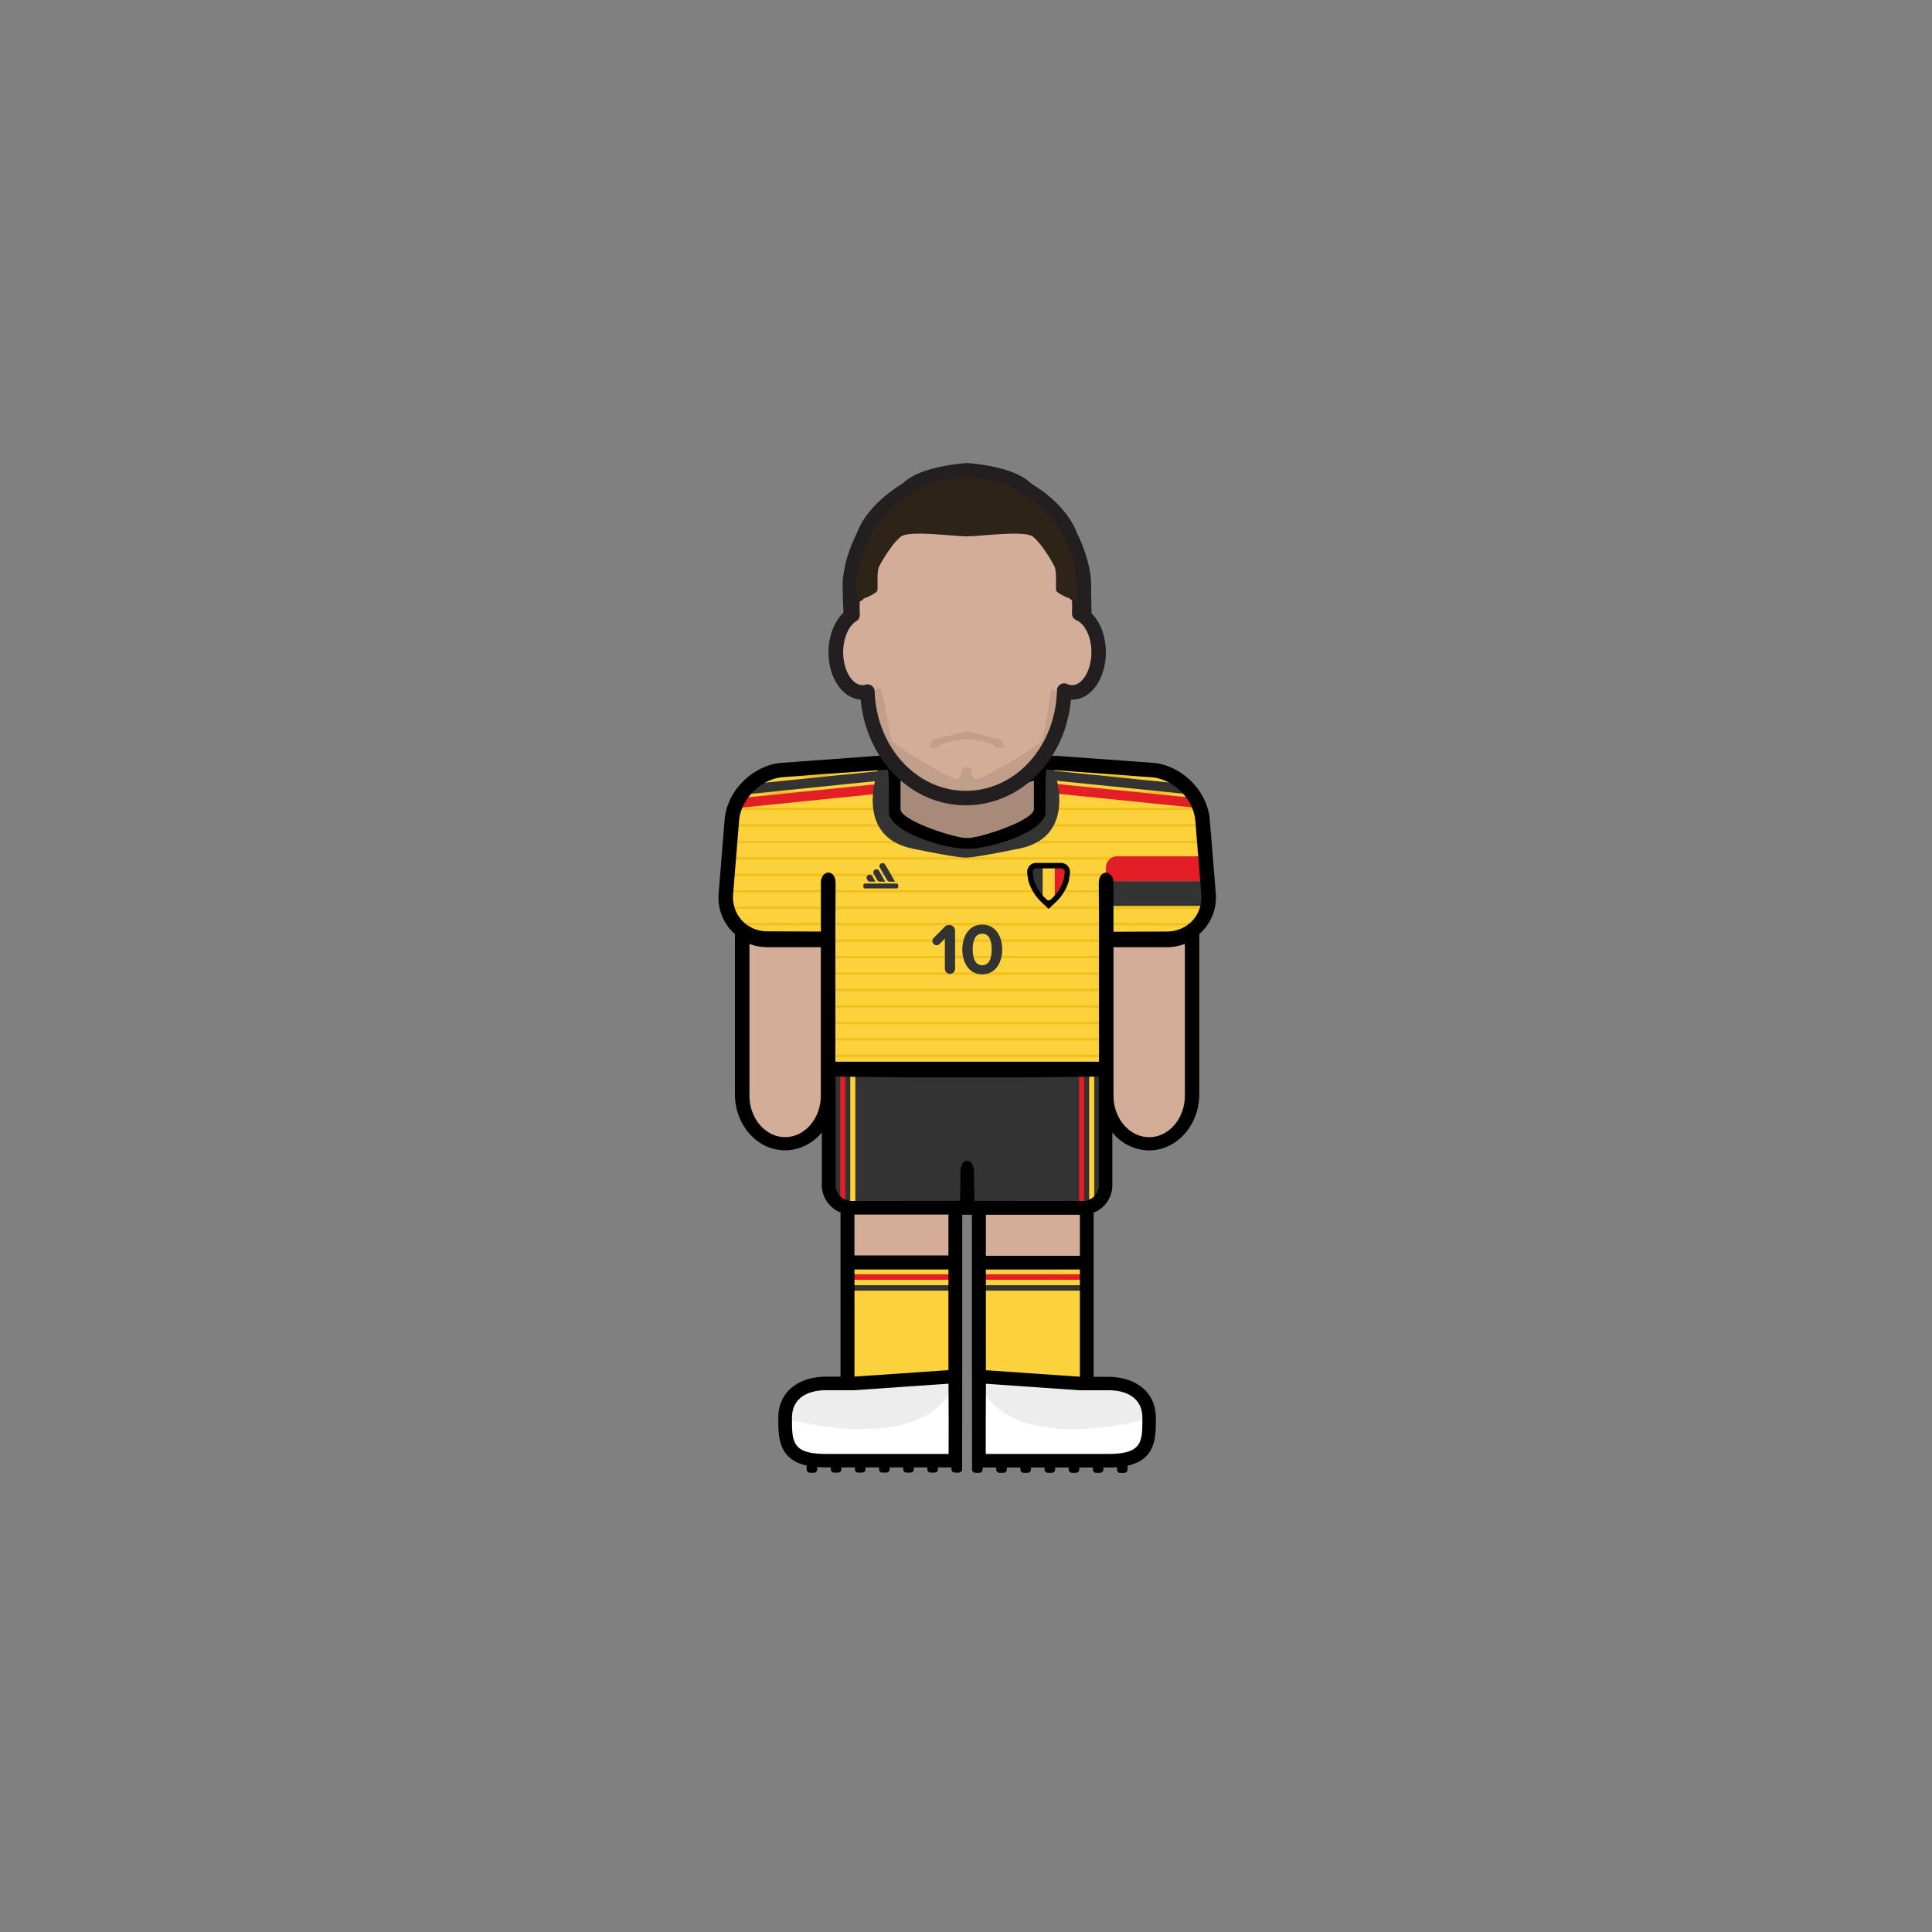 <svg id="player" xmlns="http://www.w3.org/2000/svg" viewBox="0 0 800 800"><rect x="0" y="0" width="800" height="800" fill="#808080" stroke="none"/><defs><style>.cls-1{fill:#d3ad98}.cls-2{fill:#fff}.cls-4{fill:#fcd23c}.cls-5{fill:#e41e26}.cls-6{fill:#333}.cls-9{fill:#231f20}.cls-12{fill:#2d2317}.cls-11{fill:none}.cls-12{opacity:.1}</style></defs><g id="skin"><path id="arm-left" class="cls-1" d="M306.43 383h36.78v72.38a18.39 18.39 0 01-18.39 18.39 18.39 18.39 0 01-18.39-18.39V383z"/><path id="arm-right" class="cls-1" d="M457.69 383h36.78v72.38a18.39 18.39 0 01-18.39 18.39 18.39 18.39 0 01-18.39-18.39V383z"/><path id="leg-left" class="cls-1" d="M350.38 492.97h45.67v45.67h-45.67z"/><path id="leg-right" class="cls-1" d="M405.28 492.97h45.67v45.67h-45.67z"/></g><g id="boots"><path id="left" class="cls-2" d="M395.83 570.99H373l-22.83 1.98h-12.5l-7.5 2.52-5.25 8.5v9.83l1.91 4.17 3.84 4.06 6.33 1.94h58.83v-33z"/><path id="right" class="cls-2" d="M405.11 571.22h22.83l22.83 1.97h12.5l7.5 2.53 5.25 8.5v9.83l-1.91 4.17-3.84 4.05-6.33 1.95h-58.83v-33z"/><path d="M325.55 587.49S384.87 604.39 396 571c0 0-50.88-.55-58.38 2s-11.91 10.22-12.07 14.49zm149.82 0s-59.32 16.9-70.49-16.5c0 0 50.88-.55 58.38 2s11.95 10.23 12.11 14.5z" fill="#ededed"/></g><g id="socks"><g id="socks-2" data-name="socks"><path id="left-2" data-name="left" class="cls-4" d="M350.38 522.95h45.67v48.04h-45.67z"/><path id="right-2" data-name="right" class="cls-4" d="M404.88 522.95h45.67v48.04h-45.67z"/></g><path class="cls-5" d="M350.72 527.68h45.08v2.25h-45.08zm54.42 0h45.08v2.25h-45.08z"/><path class="cls-6" d="M350.72 532.18h45.08v2.25h-45.08zm54.42 0h45.08v2.25h-45.08z"/></g><g id="shorts"><path id="shorts-2" data-name="shorts" class="cls-6" d="M342.17 443.49h116.49v47a9.95 9.95 0 01-9.95 9.95h-96.6a9.95 9.95 0 01-9.95-9.95v-47h.01z"/><path class="cls-5" d="M347.91 443.49H350v53.8h-2.09z"/><path class="cls-4" d="M352.08 443.49h2.09v53.8h-2.09z"/><path class="cls-5" d="M446.83 443.49h2.09v53.8h-2.09z"/><path class="cls-4" d="M451 443.49h2.09v53.8H451z"/></g><g id="shirt"><path id="shirt-2" data-name="shirt" class="cls-4" d="M370 315.75l-48.29 2.99-11.36 6.25-6.83 10.1-3.31 40.73 5.17 7.67 7.66 4.67h29.5l.17 54h114.83v-53.5l29.34-.17 7.01-4 6.99-10.5-3.4-37.33-6.83-11.84-9.77-6.08-49.84-2.99-1 21.24-6.5 6.5-11.16 3.48-11.88 2.02-15.46-3.17-11-5.66-3.66-3.84-.38-20.57z"/><path d="M343.2 436.69h115.47v1H343.2zm0-6.81h115.47v1H343.2zm0-6.82h115.47v1H343.2zm0-6.81h115.47v1H343.2zm0-6.81h115.47v1H343.2zm0-6.81h115.47v1H343.2zm0-6.82h115.47v1H343.2zm0-6.81h115.47v1H343.2zm-38.82-6.81h193.1v1h-193.1zm-2.27-6.81h197.64v1H302.11zm0-6.82h197.64v1H302.11zm0-6.81h197.64v1H302.11zm0-6.81h197.64v1H302.11zM424 348.13h75.75v1H424zm8.9-6.82h66.85v1H432.9zm.76-6.81h65.32v1h-65.32zm1.22-6.81h59.59v1h-59.59zm2.37-6.81h47.86v1h-47.86zm-133.73 27.25h75.75v1h-75.75zm0-6.82h66.85v1h-66.85zm.76-6.81h65.32v1h-65.32zm4.52-6.81h59.59v1H308.8zm9.36-6.81h47.86v1h-47.86z" fill="#f3c01b"/><path class="cls-6" transform="rotate(-5.81 339.281 324.043)" d="M310 321.81h57.95v4H310z"/><path class="cls-5" transform="rotate(-5.81 337.218 329.668)" d="M305.9 327.35h62.06v4H305.9z"/><path class="cls-6" transform="rotate(-84.19 461.983 323.82)" d="M460.02 294.84h4v57.95h-4z"/><path class="cls-5" transform="rotate(-84.19 464.028 329.356)" d="M462.06 298.33h4v62.06h-4z"/><path class="cls-6" d="M370.38 336.32l-.38-20.57-6.07 2s-11.46 28.46 14.07 33.68c20.37 4.17 22 3.69 22 3.69V349l-19.88-4.18zm65.69-18.56l-6.07-2-.38 20.57-9.74 8.54L400 349v6.08s1.65.48 22-3.69c25.53-5.18 14.07-33.63 14.07-33.63z"/><g id="crest-belgium"><g id="brand-adidas"><g id="adidas"><rect id="bottom" class="cls-6" x="357.51" y="365.84" width="14.43" height="2.04" rx=".62" ry=".62"/><path class="cls-6" d="M364.79 357.57a1.26 1.26 0 00-.46 1.72l3 5.15a1.26 1.26 0 001.1.64h2.21l-4.11-7.08a1.27 1.27 0 00-1.74-.43zm-2.53 2.56a1.26 1.26 0 00-.47 1.71l1.45 2.59a1.28 1.28 0 001.11.65h2.21l-2.56-4.49a1.26 1.26 0 00-1.74-.46zm-2.79 2.22a1.27 1.27 0 00-.47 1.72l.2.35a1.26 1.26 0 001.11.66h2.2l-1.29-2.26a1.29 1.29 0 00-1.75-.47z"/></g></g><path class="cls-6" d="M428.51 359a1.67 1.67 0 00-1.53 2l.41 2.87a19.82 19.82 0 004.42 7.78V359z"/><path class="cls-5" d="M440 359h-3.3v12.63a19.7 19.7 0 004.42-7.78l.41-2.87A1.67 1.67 0 00440 359z"/><path class="cls-4" d="M431.81 359v12.63q.44.46.9.9l1.53 1.43 1.53-1.43c.31-.29.6-.59.89-.9V359z"/><path d="M439.47 359.6a1.52 1.52 0 011.4 1.81l-.37 2.59a17.89 17.89 0 01-4.86 7.94l-.6.56a1.17 1.17 0 01-1.6 0l-.6-.56A17.71 17.71 0 01428 364l-.38-2.62a1.52 1.52 0 011.4-1.81h10.47m0-2.26H429a3.65 3.65 0 00-2.74 1.26 3.91 3.91 0 00-.9 3.14l.38 2.61v.17l.05.16a20.17 20.17 0 005.48 8.94l1.4 1.31 1.55 1.45 1.54-1.45 1.4-1.31a20.08 20.08 0 005.48-8.94v-.33l.38-2.61a3.91 3.91 0 00-.9-3.14 3.65 3.65 0 00-2.74-1.26z"/></g><path class="cls-6" d="M393.34 403.26a2.12 2.12 0 01-2.09-2.09v-12.54l-2.24 2.3a1.62 1.62 0 01-1.16.47 1.78 1.78 0 01-1.77-1.76 1.75 1.75 0 01.54-1.25l4.6-4.66A2.54 2.54 0 01393 383a2.46 2.46 0 012.48 2.42v15.74a2.13 2.13 0 01-2.14 2.1zm13.38.18c-5.7 0-8.24-5.17-8.24-10.3s2.54-10.28 8.24-10.28S415 388 415 393.14s-2.6 10.3-8.28 10.3zm0-16.81c-2.86 0-3.94 2.83-3.94 6.51s1.08 6.54 3.94 6.54 3.92-2.87 3.92-6.54-1.08-6.51-3.92-6.51z" id="number-10"/><g id="asset-captain-band-two-colour"><g id="asset-captain-band-two-colour-2" data-name="asset-captain-band-two-colour"><path class="cls-6" d="M457.93 364.85h42.82v10.26h-42.82z"/><path class="cls-5" d="M462.64 354.58h38.11v10.26h-42.82v-5.55a4.71 4.71 0 014.71-4.71z"/></g></g></g><path id="neck" fill="#a88a7b" d="M428.13 341.21l-27.59 8.62-28.6-9.62-1.92-23.62h61.04l-2.93 24.62z"/><path d="M503.38 369.38L500.91 339c-1.19-11.87-11.83-22.25-23.72-23.14l-37.14-2.7c-4.07-.45-20.52-.09-39.55.53-19-.62-35.48-1-39.55-.53l-37.14 2.7c-11.89.89-22.53 11.27-23.72 23.14l-2.47 30.36a20.14 20.14 0 005 15.74 18.65 18.65 0 001.69 1.64v66.36c0 12.81 9.32 23.23 20.78 23.23a19.8 19.8 0 0015.21-7.43v21.79a12.24 12.24 0 007.74 11.36v68h-5.93c-10.93 0-19.83 5.8-19.83 17.11 0 8.06 0 17 11.72 19.7v1.6a1.37 1.37 0 001.38 1.37h1.63a1.37 1.37 0 001.38-1.37v-1q1.72.15 3.72.15H344v.8a1.37 1.37 0 001.38 1.37h1.63a1.37 1.37 0 001.38-1.37v-.8H354v.8a1.37 1.37 0 001.38 1.37h1.63a1.37 1.37 0 001.38-1.37v-.8H364v.8a1.37 1.37 0 001.38 1.37h1.63a1.37 1.37 0 001.38-1.37v-.8H374v.8a1.37 1.37 0 001.38 1.37h1.63a1.37 1.37 0 001.38-1.37v-.8H384v.8a1.37 1.37 0 001.38 1.37h1.63a1.37 1.37 0 001.38-1.37v-.8H394v.8a1.37 1.37 0 001.38 1.37h1.63a1.37 1.37 0 001.38-1.37v-.81l.06-55.46V503h4v49.21l.06 54.67v1.6a1.37 1.37 0 001.38 1.37h1.63a1.37 1.37 0 001.38-1.37v-.8h5.61v.8a1.37 1.37 0 001.38 1.37h1.63a1.37 1.37 0 001.38-1.37v-.8h5.61v.8a1.37 1.37 0 001.38 1.37h1.63a1.37 1.37 0 001.38-1.37v-.8h5.61v.8a1.37 1.37 0 001.38 1.37h1.63a1.37 1.37 0 001.38-1.37v-.8h5.61v.8a1.37 1.37 0 001.38 1.37h1.63a1.37 1.37 0 001.38-1.37v-.8h5.61v.8a1.37 1.37 0 001.38 1.37h1.63a1.37 1.37 0 001.38-1.37v-.8h1.89c1.33 0 2.56 0 3.72-.15v1a1.37 1.37 0 001.38 1.37h1.63a1.37 1.37 0 001.38-1.37v-1.6c11.71-2.68 11.72-11.64 11.72-19.7 0-11.31-8.9-17.11-19.83-17.11h-5.93v-68a12.24 12.24 0 007.74-11.36v-21.84a19.8 19.8 0 0015.21 7.43c11.46 0 20.78-10.42 20.78-23.23v-66.36a18.65 18.65 0 001.69-1.64 20.14 20.14 0 005.1-15.74zM372.89 323.2c3.46 1.85 15.64 2.08 27.61 1.8 12 .28 24.15.05 27.61-1.8V335c0 4.81-22.42 12-27.23 12l-.38-.07-.38.07c-4.81 0-27.23-7.18-27.23-12zm-33 75.43v55c0 9.5-6.63 17.23-14.78 17.23s-14.78-7.73-14.78-17.23v-62.78a21.07 21.07 0 007.47 1.36h22.09zm52.91 203.42h-50.65c-14.21 0-14.21-5-14.21-14.89 0-8.22 6.37-11.5 14.21-11.5h11.67l38.93-2.7.07 15.37zm-38.74-76.4h38.67v41.7L354.08 570h-.26v-44.4zm-.26-5.74v-17h38.93v16.93h-38.91zm104.77 55.75h.26c7.84 0 14.21 3.28 14.21 11.5 0 9.91 0 14.89-14.21 14.89h-50.65v-13.7l.07-15.37 38.93 2.7h11.41zm-11.67-50h.26v44.4h-.26l-38.67-2.68v-41.7zm-38.67-5.74V503h38.93v17h-38.91zm46.84-73.78H455v44.58a6.6 6.6 0 01-6.58 6.58h-1.26l-43.68-.05s-.11-3.72-.16-8.75v-2.8c0-3.52-1.41-5.09-2.82-5-1.41-.08-2.82 1.49-2.82 5v2.79c-.05 5-.16 8.75-.16 8.75l-43.68.05h-1.26a6.6 6.6 0 01-6.58-6.58v-44.58h-.07v-.33l30.25.33h48.68l30.25-.33zm35.56 7.51c0 9.5-6.63 17.23-14.78 17.23s-14.78-7.73-14.78-17.23v-61.44h22.09a21.07 21.07 0 007.47-1.36zm6-77.21a13.55 13.55 0 01-2.76 4.66 13.85 13.85 0 01-3.24 2.63 14.72 14.72 0 01-7.47 2l-22.09.09v-20.15c0-5.56-6.08-5.93-6.08 0s.08 14.37.08 14.37v59.59H345.91V380s.08-8.45.08-14.37-6.08-5.54-6.08 0v20.11l-22.09-.09a14.72 14.72 0 01-7.47-2 13.85 13.85 0 01-3.24-2.63 13.55 13.55 0 01-2.76-4.66 14.79 14.79 0 01-.75-6.46l2.46-30.35c.9-8.95 9.23-17.08 18.2-17.75l11.12-.84 32.21-2.29c.68.55.49 17.49.49 17.49 0 8.43 23.34 15.29 31.77 15.29h1.3c8.43 0 31.77-6.86 31.77-15.29 0 0-.19-16.94.49-17.49l32.21 2.33 11.12.84c9 .67 17.3 8.8 18.2 17.75L497.4 370a14.79 14.79 0 01-.75 6.43z" id="border"/><g id="head"><path class="cls-9" d="M400.35 197.4s17.38 1 23.21 7.41c0 0 13.35 7.29 17.16 18.28 0 0 5.68 10.51 5.38 20.37-.13 4.43-.64 5.63-1.31 5.63s-1.82-1.64-2.76-1.64h-.11s-4.19-1.86-4.53-2.87.41-7.75-.71-10-5.53-9.72-9-12.41c-1.2-.92-4.08-1.22-7.59-1.22-6.82 0-16 1.14-19.7 1.14S387.46 221 380.64 221c-3.5 0-6.39.31-7.58 1.22-3.52 2.69-7.93 10.17-9.05 12.41s-.37 9-.71 10-4.52 2.87-4.52 2.87h-.12c-.93 0-2 1.64-2.75 1.64s-1.18-1.2-1.32-5.63c-.3-9.86 5.38-20.37 5.38-20.37 3.82-11 17.16-18.28 17.16-18.28 5.83-6.4 23.22-7.41 23.22-7.41m0-5.68h-.33a79.35 79.35 0 00-10.24 1.42c-7.51 1.55-12.81 3.89-16.16 7.12-3.17 1.89-14.77 9.4-18.85 20.53-1.14 2.22-6.16 12.62-5.85 22.82.08 2.62.34 13.36.71 14.73 1.06 3.95 3.91-3.6 6.28-3.6a7.21 7.21 0 004.68-1.9l.49-.22c5.69-2.52 7-4.5 7.6-6.26a13.35 13.35 0 00.37-4.67 32.53 32.53 0 01.15-4.79c1.37-2.68 4.79-8 7-10a21.13 21.13 0 014.46-.32c3.7 0 8.21.37 12.18.68 3.08.25 5.73.46 7.53.46s4.45-.21 7.52-.46c4-.31 8.48-.68 12.18-.68a21.19 21.19 0 014.47.32c2.18 1.94 5.6 7.28 7 10a32.57 32.57 0 01.14 4.79 13.86 13.86 0 00.37 4.67c.59 1.76 1.92 3.74 7.61 6.26l.49.22a7.21 7.21 0 004.68 1.9c2.37 0 5.94 8.69 7 4.74.37-1.37-.09-13.25 0-15.87.31-10.2-4.7-20.59-5.84-22.82-4.08-11.13-15.68-18.64-18.86-20.53-3.34-3.23-8.64-5.57-16.15-7.12a79.58 79.58 0 00-10.24-1.42h-.33z"/><path id="skin-2" data-name="skin" class="cls-1" d="M446.88 254.05c0-.91.08-1.81.08-2.73 0-30.51-21.06-55.25-47-55.25s-47 24.74-47 55.25c0 1.11 0 2.22.1 3.31-4.05 2.46-6.91 8.44-6.91 15.43 0 9.19 4.93 16.64 11 16.64a7.48 7.48 0 002.1-.32c.82 24.5 18.73 44.08 40.73 44.08S440 310.65 440.66 286a7.65 7.65 0 003.25.74c6.09 0 11-7.45 11-16.64.02-7.67-3.39-14.1-8.03-16.05z"/><path class="cls-9" d="M399.92 333.46c-22.68 0-41.28-19-43.53-43.79-7.52-.49-13.32-8.93-13.32-19.61 0-7 2.64-13.45 6.84-16.92v-1.82c0-32.12 22.45-58.25 50-58.25s50 26.13 50 58.25v1c4.85 3.18 8 10 8 17.76 0 11-6.16 19.64-14 19.64h-.46c-2.25 24.79-20.78 43.74-43.53 43.74zm-40.73-50.08a3 3 0 013 2.9c.77 23.09 17.34 41.18 37.73 41.18 20.58 0 37.15-18.26 37.74-41.58a3 3 0 014.27-2.64 4.73 4.73 0 002 .46c4.35 0 8-6.25 8-13.64 0-7-3.13-11.94-6.22-13.25a3 3 0 01-1.83-2.89v-.18c0-.8.07-1.6.07-2.42 0-28.81-19.76-52.25-44-52.25s-44 23.44-44 52.25c0 .92 0 1.89.09 3.16a3 3 0 01-1.43 2.71c-3.27 2-5.47 7.16-5.47 12.87 0 7.39 3.67 13.64 8 13.64a4.69 4.69 0 001.25-.19 2.74 2.74 0 01.8-.13z"/><path d="M440.72 223.09c-3.81-11-17.16-18.28-17.16-18.28-5.83-6.4-23.21-7.41-23.21-7.41s-17.39 1-23.22 7.41c0 0-13.34 7.29-17.16 18.28 0 0-5.68 10.51-5.38 20.37s2.43 3.73 4.19 4c0 0 4.19-1.86 4.52-2.87s-.41-7.75.71-10 5.53-9.72 9.05-12.41 21.68-.08 27.29-.08 23.77-2.61 27.29.08 7.92 10.17 9 12.41.38 9 .71 10 4.53 2.87 4.53 2.87c1.76-.27 3.88 5.83 4.18-4s-5.34-20.37-5.34-20.37z" fill="#2d2317"/><path class="cls-11" d="M412.34 308.45h-24a1 1 0 00-.18.39 29.85 29.85 0 01-1.41 4h27.15a33 33 0 01-1.41-4 1 1 0 00-.15-.39z"/><path class="cls-11" d="M400.47 305.54a1 1 0 00-.25 0c-1.18.07-10.41.68-11.86 2.91h24c-1.48-2.23-10.71-2.84-11.89-2.91zM383.66 313v-.1H378l2.37 1.48a2.21 2.21 0 003.29-1.38zm2.12 2.36a2.2 2.2 0 001 2.75c2.9 1.63 5.74 3.11 8.14 4.19a2.21 2.21 0 003.1-2v-.49a2.2 2.2 0 012.2-2.21 2.21 2.21 0 012.21 2.21v.63a2.2 2.2 0 003.09 2c2.47-1.09 5.43-2.63 8.46-4.33a2.21 2.21 0 001-2.75l-1-2.48h-27.21c-.32.82-.66 1.66-.99 2.48z"/><path class="cls-12" d="M400.22 306.07h.25c1.18.08 10.41.81 11.87 3.48h3.51c-.47-1.8-.93-3.09-1.33-3.21-1.26-.38-11.47-2.87-13.73-3.43a1.87 1.87 0 00-.88 0c-2.26.56-12.48 3-13.74 3.43-.39.12-.86 1.41-1.33 3.21h3.52c1.45-2.67 10.64-3.4 11.86-3.48z"/><path class="cls-12" d="M431.3 306.71c-.22.68-5.08 4.05-11 7.65-1.28.78-5.42 3.21-6.39 3.75-3 1.7-6 3.24-8.46 4.33a2.2 2.2 0 01-3.09-2v-.63a2.21 2.21 0 00-2.21-2.21 2.2 2.2 0 00-2.2 2.21v.49a2.21 2.21 0 01-3.1 2c-2.4-1.08-5.24-2.56-8.14-4.19-1-.54-5.11-3-6.4-3.75l-2.31-1.48c-4.76-3-8.39-5.59-8.58-6.17-2-6.14-3.62-22.28-5.44-21.85a3.76 3.76 0 00-2.65 3 98.18 98.18 0 002.09 11.89c1.8 8.07 13.74 21.38 17.63 24.18 3.44 2.48 16 5.8 18.77 6.51a2.05 2.05 0 001.1 0c2.78-.71 15.32-4 18.77-6.51 3.88-2.8 15.83-16.11 17.63-24.18 1.63-7.31 4-11 4.08-11.7 0-.07-6.2-2.64-6.18-2.71.32-1.85-1.98 15.32-3.92 21.37z"/></g></svg>